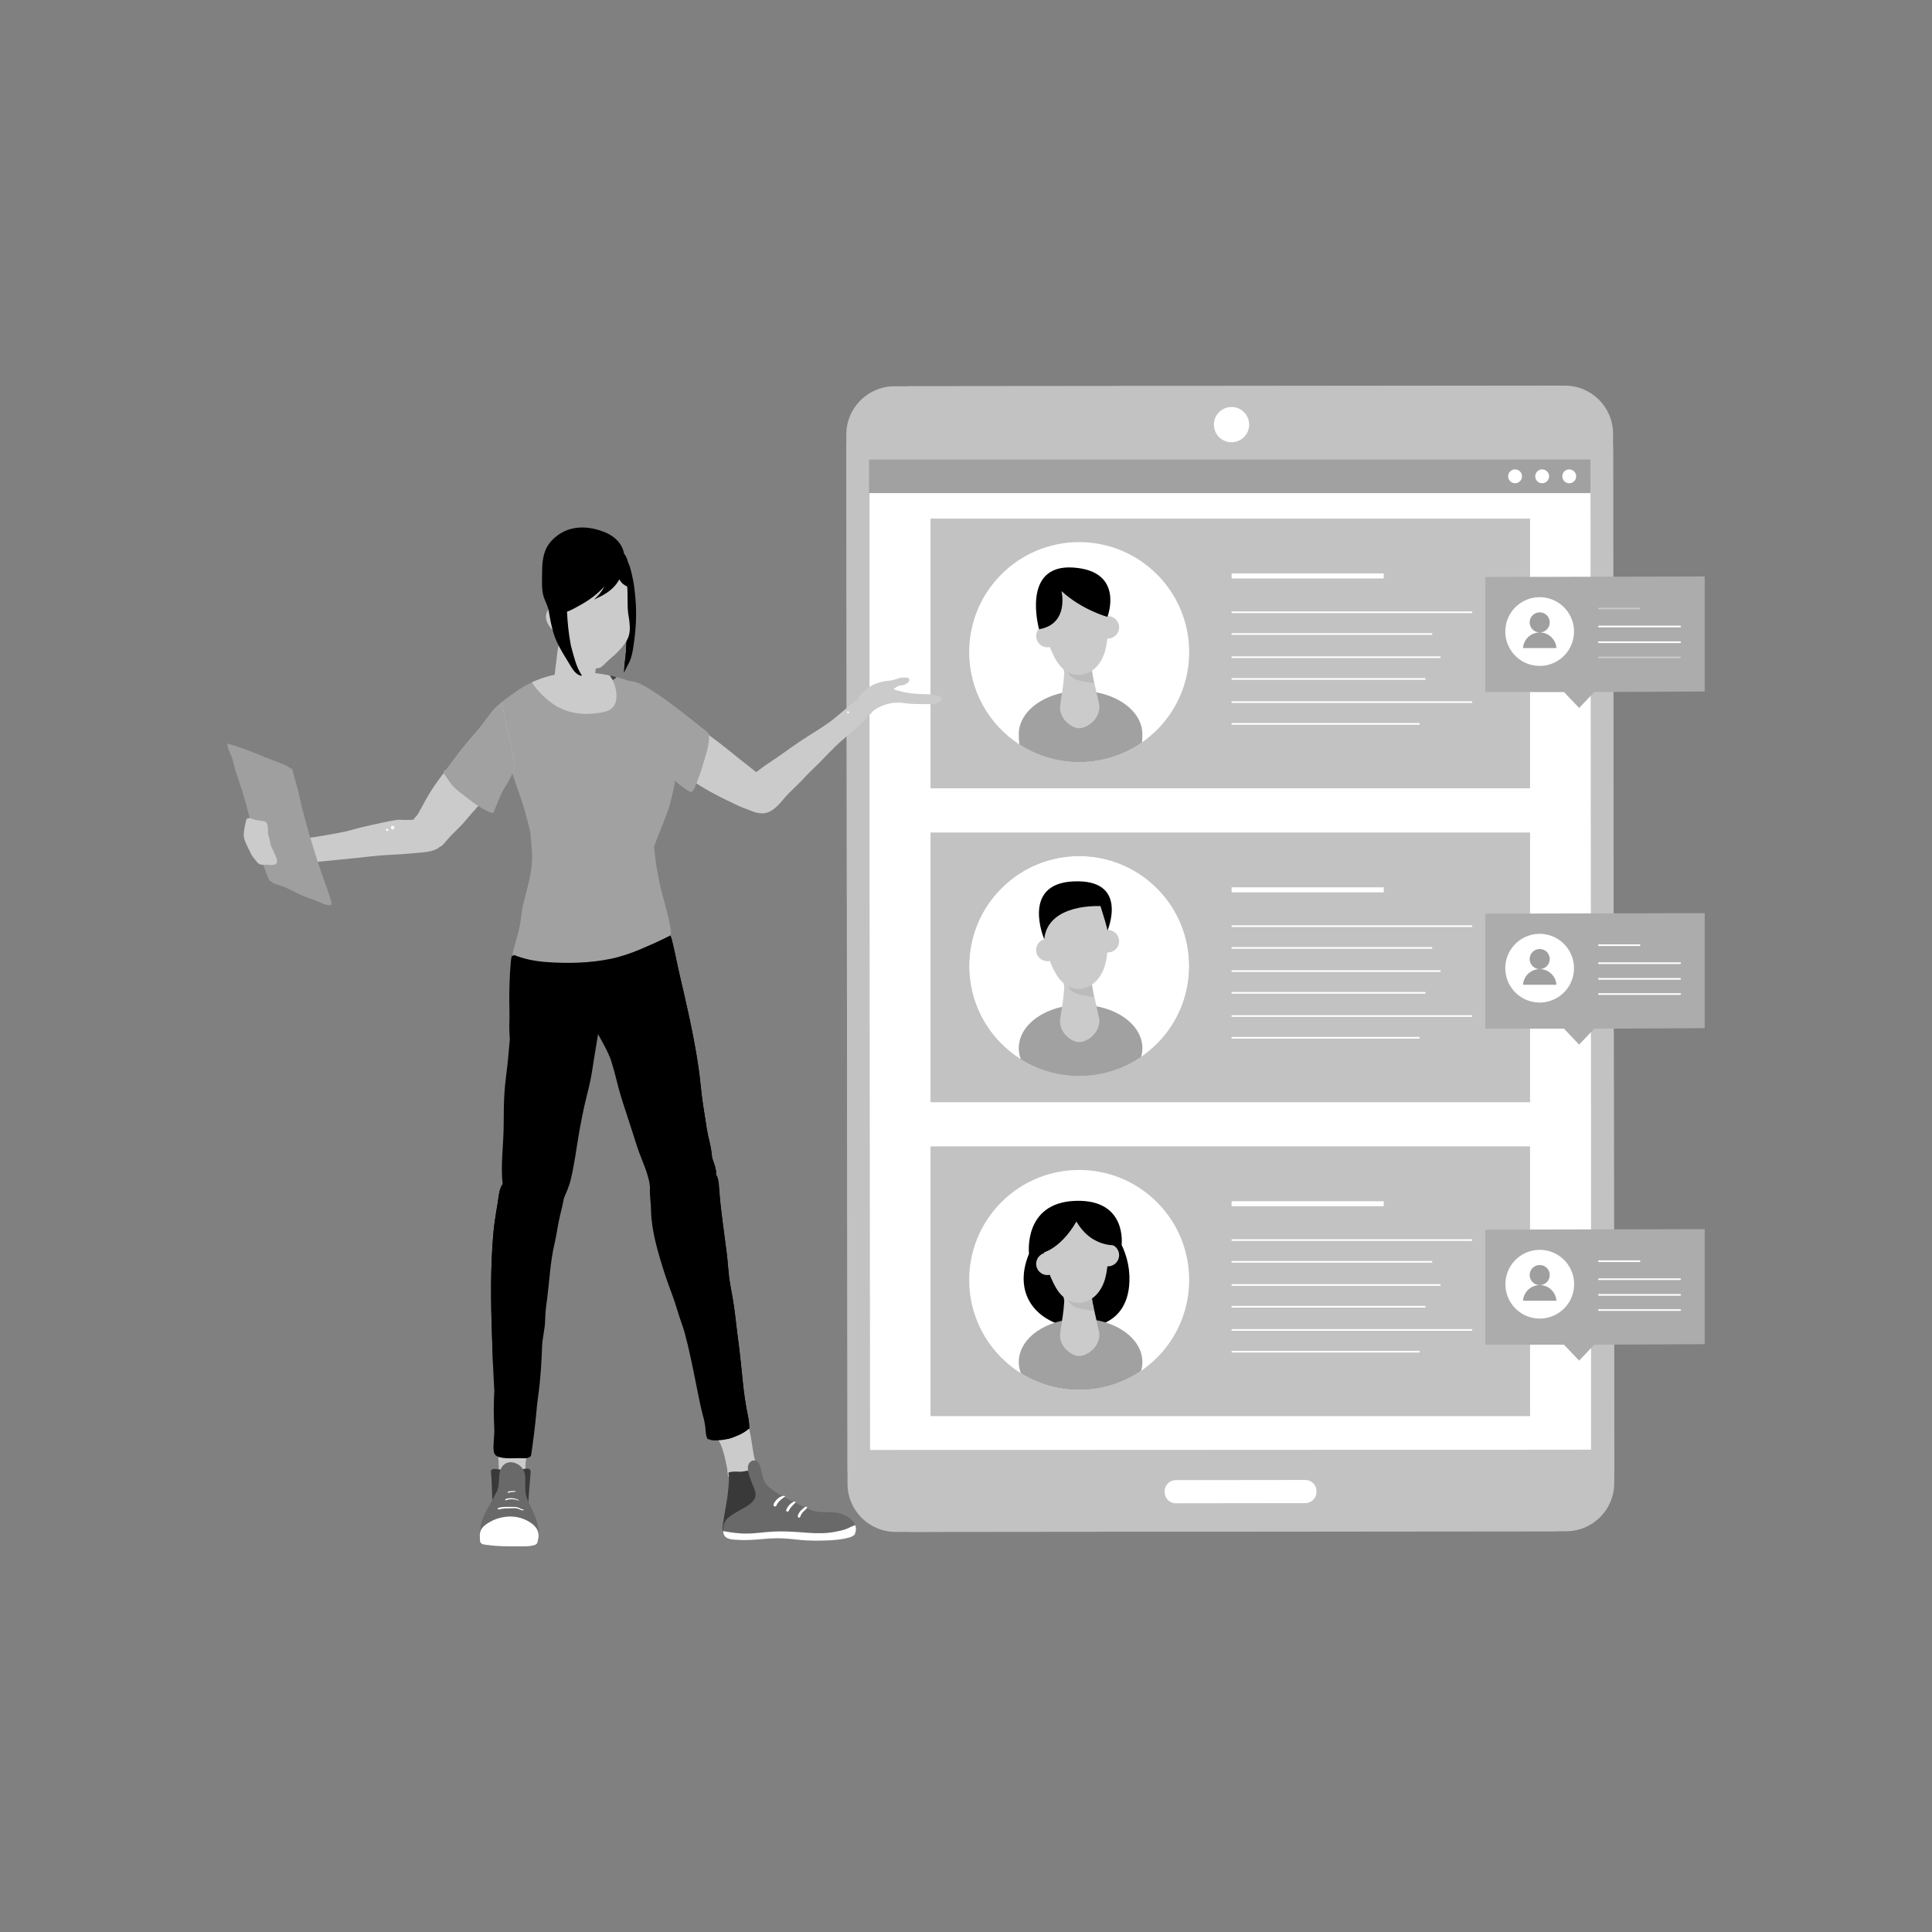 <svg xmlns="http://www.w3.org/2000/svg" xmlns:xlink="http://www.w3.org/1999/xlink" enable-background="new 0 0 850 850" viewBox="0 0 850 850"><rect x="0" y="0" width="850" height="850" fill="#808080" stroke="none"/><path fill="#bcbcbc" d="M682.24,673.7l-281.33,0.27c-15.46,0.02-28.01-12.5-28.03-27.96l-0.51-448.04      c-0.02-15.46,12.5-28.01,27.96-28.03l281.33-0.27c15.46-0.02,28.01,12.5,28.03,27.96l0.51,448.04      C710.22,661.13,697.7,673.68,682.24,673.7z" class="colorcebdaa svgShape"/><rect width="317.47" height="435.62" x="382.53" y="202.34" fill="#ffffff" class="colorfff svgShape"/><path fill="#c2c2c2" d="M688.47,169.66l-294.96,0.29c-11.7,0.01-21.17,9.51-21.16,21.21l0.52,461.66       c0.01,11.7,9.51,21.17,21.21,21.16l294.96-0.29c11.7-0.01,21.17-9.51,21.16-21.21l-0.52-461.66       C709.67,179.12,700.17,169.65,688.47,169.66z M700.19,637.8l-317.4,0.31l-0.44-435.61l317.4-0.31L700.19,637.8z" class="colorff9f85 svgShape"/><path fill="#ffffff" d="M574.29 661.31l-56.98.07c-2.72 0-4.92-2.19-4.92-4.91l0-.36c0-2.72 2.19-4.92 4.91-4.92l56.98-.07c2.72 0 4.92 2.19 4.92 4.91l0 .36C579.2 659.11 577 661.31 574.29 661.31zM549.58 186.81c.01 4.29-3.46 7.76-7.75 7.77-4.29 0-7.76-3.46-7.77-7.75-.01-4.29 3.46-7.76 7.75-7.77C546.1 179.05 549.57 182.52 549.58 186.81z" class="colorfff svgShape"/><rect width="317.41" height="14.76" x="382.36" y="202.18" fill="#a1a1a1" class="colorff7444 svgShape"/><path fill="#ffffff" d="M669.62 209.56c0 1.68-1.36 3.05-3.05 3.05-1.68 0-3.05-1.36-3.05-3.05 0-1.68 1.36-3.05 3.05-3.05C668.26 206.52 669.62 207.88 669.62 209.56zM681.54 209.56c0 1.68-1.36 3.05-3.05 3.05-1.68 0-3.05-1.36-3.05-3.05 0-1.68 1.36-3.05 3.05-3.05C680.17 206.52 681.54 207.88 681.54 209.56zM693.45 209.56c0 1.68-1.36 3.05-3.05 3.05-1.68 0-3.05-1.36-3.05-3.05 0-1.68 1.36-3.05 3.05-3.05C692.09 206.52 693.45 207.88 693.45 209.56z" class="colorfff svgShape"/><path fill="#c2c2c2" d="M409.39,228.17v118.66h263.78V228.17H409.39z" class="colorff9f85 svgShape"/><rect width="105.86" height=".74" x="541.85" y="269" fill="#ffffff" class="colorfff svgShape"/><rect width="66.94" height="2.21" x="541.85" y="252.28" fill="#ffffff" class="colorfff svgShape"/><rect width="88.25" height=".74" x="541.85" y="278.57" fill="#ffffff" class="colorfff svgShape"/><rect width="91.95" height=".74" x="541.85" y="288.77" fill="#ffffff" class="colorfff svgShape"/><rect width="85.28" height=".74" x="541.85" y="298.34" fill="#ffffff" class="colorfff svgShape"/><rect width="105.86" height=".74" x="541.85" y="308.53" fill="#ffffff" class="colorfff svgShape"/><rect width="82.71" height=".74" x="541.85" y="318.11" fill="#ffffff" class="colorfff svgShape"/><path fill="#ffffff" d="M523.19,286.91c0,16.46-8.21,30.99-20.76,39.72c-7.84,5.47-17.37,8.67-27.63,8.67       c-9.71,0-18.74-2.86-26.32-7.78c-13.29-8.62-22.08-23.59-22.08-40.62c0-26.73,21.67-48.39,48.39-48.39       C501.52,238.52,523.19,260.19,523.19,286.91z" class="colorfff svgShape"/><path fill="#a1a1a1" d="M502.6,323.01c0,1.3-0.06,2.5-0.17,3.63c-7.84,5.47-17.37,8.67-27.63,8.67c-9.71,0-18.74-2.86-26.32-7.78        c-0.18-1.37-0.27-2.88-0.27-4.52c0-8.52,8.01-15.74,19.05-18.16c2.58-0.57,5.31-0.87,8.15-0.87c2.41,0,4.75,0.22,6.98,0.63        C494.03,306.78,502.6,314.19,502.6,323.01z" class="colorff7444 svgShape"/><path fill="#cbcbcb" d="M474.89,320.39L474.89,320.39c3.35-0.11,8.96-3.77,8.82-9.84l-3.25-14.63l-1.47-16.08l-13.26,2.67        l2.51,13.58c-0.34,5.59-0.89,7.67-1.8,14.16C465.62,316.16,471.6,320.51,474.89,320.39z" class="colorf7a3a0 svgShape"/><path fill="#bbbbbb" d="M480.27,294.01l1,6.57c-2.3-0.32-7.25-0.98-9.21-2.27c-4.28-2.82-2.19-7.18-0.3-9.66        C473.08,286.92,476.4,293.09,480.27,294.01z" class="colorf78480 svgShape"/><path fill="#cbcbcb" d="M483.71,257.55c1.7,0.48,5.68,16.88,2.57,28.54c-3.24,12.15-15.42,14.71-21.46,4.65        c-7.63-12.7-5.66-26.49-5.98-29.26C458.25,256.29,474.32,254.88,483.71,257.55z" class="colorf7a3a0 svgShape"/><path fill="#cbcbcb" d="M455.96 280.81c.53 2.67 3.14 4.41 5.81 3.87 2.67-.54 4.41-3.14 3.87-5.81-.54-2.67-3.14-4.41-5.81-3.87C457.16 275.54 455.42 278.14 455.96 280.81zM482.59 276.97c.53 2.67 3.14 4.41 5.81 3.87 2.67-.54 4.41-3.14 3.87-5.81-.54-2.67-3.14-4.41-5.81-3.87C483.79 271.7 482.06 274.3 482.59 276.97z" class="colorf7a3a0 svgShape"/><path fill="#000000" d="M467.02,260.06c0,0,3.52,14.5-9.87,16.78c0,0-8.09-28.61,14.91-27.15        c22.99,1.47,15.17,21.71,15.17,21.71S476.06,268.38,467.02,260.06z" class="color302120 svgShape"/><g><path fill="none" d="M523.19,286.91c0,16.46-8.21,30.99-20.76,39.72c-7.84,5.47-17.37,8.67-27.63,8.67       c-9.71,0-18.74-2.86-26.32-7.78c-13.29-8.62-22.08-23.59-22.08-40.62c0-26.73,21.67-48.39,48.39-48.39       C501.52,238.52,523.19,260.19,523.19,286.91z"/></g><g><rect width="263.78" height="118.66" x="409.39" y="366.27" fill="#c2c2c2" class="colorff9f85 svgShape"/><rect width="105.86" height=".74" x="541.85" y="407.11" fill="#ffffff" class="colorfff svgShape"/><rect width="66.94" height="2.21" x="541.85" y="390.38" fill="#ffffff" class="colorfff svgShape"/><rect width="88.25" height=".74" x="541.85" y="416.68" fill="#ffffff" class="colorfff svgShape"/><rect width="91.95" height=".74" x="541.85" y="426.87" fill="#ffffff" class="colorfff svgShape"/><rect width="85.28" height=".74" x="541.85" y="436.44" fill="#ffffff" class="colorfff svgShape"/><rect width="105.86" height=".74" x="541.85" y="446.64" fill="#ffffff" class="colorfff svgShape"/><rect width="82.71" height=".74" x="541.85" y="456.21" fill="#ffffff" class="colorfff svgShape"/><defs><circle id="a" cx="474.8" cy="425.02" r="48.39" transform="rotate(-45.001 474.795 425.025)"/></defs><use fill="#8b8b8b" overflow="visible" xlink:href="#a" class="colorec632b svgShape"/><clipPath id="b"><use overflow="visible" xlink:href="#a"/></clipPath><g clip-path="url(#b)"><circle cx="474.8" cy="425.02" r="48.39" fill="#ffffff" transform="rotate(-45.001 474.795 425.025)" class="colorfff svgShape"/></g><g clip-path="url(#b)"><ellipse cx="475.41" cy="461.12" fill="#a1a1a1" rx="27.19" ry="19.03" class="colorff7444 svgShape"/><path fill="#cbcbcb" d="M474.89,458.5L474.89,458.5c3.35-0.11,8.96-3.77,8.82-9.84l-3.25-14.63l-1.47-16.08l-13.26,2.67        l2.51,13.58c-0.34,5.59-0.89,7.67-1.8,14.16C465.62,454.27,471.6,458.61,474.89,458.5z" class="colorf7a3a0 svgShape"/><path fill="#bbbbbb" d="M480.27,432.12l1,6.57c-2.3-0.32-7.25-0.98-9.21-2.27c-4.28-2.82-2.19-7.18-0.3-9.66        C473.08,425.03,476.4,431.19,480.27,432.12z" class="colorf78480 svgShape"/><path fill="#cbcbcb" d="M483.71,395.66c1.7,0.48,5.68,16.88,2.57,28.54c-3.24,12.15-15.42,14.71-21.46,4.65        c-7.63-12.7-5.66-26.49-5.98-29.26C458.25,394.4,474.32,392.99,483.71,395.66z" class="colorf7a3a0 svgShape"/><path fill="#cbcbcb" d="M455.96 418.92c.53 2.67 3.14 4.41 5.81 3.87 2.67-.54 4.41-3.14 3.87-5.81-.54-2.67-3.14-4.41-5.81-3.87C457.16 413.64 455.42 416.24 455.96 418.92zM482.59 415.07c.53 2.67 3.14 4.41 5.81 3.87 2.67-.54 4.41-3.14 3.87-5.81-.54-2.67-3.14-4.41-5.81-3.87C483.79 409.8 482.06 412.4 482.59 415.07z" class="colorf7a3a0 svgShape"/><path fill="#000000" d="M484.18,398.66c0,0-23.16-1.43-24.76,14.55c0,0-10.37-24.26,12.64-25.42        c25-1.26,15.17,21.71,15.17,21.71S487.65,409.67,484.18,398.66z" class="color302120 svgShape"/></g></g><g><rect width="263.78" height="118.66" x="409.39" y="504.37" fill="#c2c2c2" class="colorff9f85 svgShape"/><rect width="105.86" height=".74" x="541.85" y="545.21" fill="#ffffff" class="colorfff svgShape"/><rect width="66.94" height="2.21" x="541.85" y="528.49" fill="#ffffff" class="colorfff svgShape"/><rect width="88.25" height=".74" x="541.85" y="554.78" fill="#ffffff" class="colorfff svgShape"/><rect width="91.95" height=".74" x="541.85" y="564.98" fill="#ffffff" class="colorfff svgShape"/><rect width="85.28" height=".74" x="541.85" y="574.55" fill="#ffffff" class="colorfff svgShape"/><rect width="105.86" height=".74" x="541.85" y="584.74" fill="#ffffff" class="colorfff svgShape"/><rect width="82.71" height=".74" x="541.85" y="594.31" fill="#ffffff" class="colorfff svgShape"/><defs><circle id="c" cx="474.8" cy="563.12" r="48.39" transform="rotate(-45.001 474.794 563.13)"/></defs><clipPath id="d"><use overflow="visible" xlink:href="#c"/></clipPath><g clip-path="url(#d)"><circle cx="474.8" cy="563.12" r="48.39" fill="#ffffff" transform="rotate(-45.001 474.794 563.13)" class="colorfff svgShape"/></g><g clip-path="url(#d)"><path fill="#000000" d="M457.6,543.49c-5.5,6.67-10.31,18.79-4.83,28.76c7.21,13.11,28.46,15.66,38.21,6.51       c6.44-6.04,6-15.44,5.88-18.06c-0.55-11.81-8.75-26.25-20.78-27.08C466.3,532.95,459.16,541.6,457.6,543.49z" class="color302120 svgShape"/></g><g clip-path="url(#d)"><ellipse cx="475.41" cy="599.22" fill="#a1a1a1" rx="27.19" ry="19.03" class="colorff7444 svgShape"/><path fill="#cbcbcb" d="M474.89,596.6L474.89,596.6c3.35-0.11,8.96-3.77,8.82-9.84l-3.25-14.63l-1.47-16.08l-13.26,2.67        l2.51,13.58c-0.34,5.59-0.89,7.67-1.8,14.16C465.62,592.37,471.6,596.71,474.89,596.6z" class="colorf7a3a0 svgShape"/><path fill="#bbbbbb" d="M480.27,570.22l1,6.57c-2.3-0.32-7.25-0.98-9.21-2.27c-4.28-2.82-2.19-7.18-0.3-9.66        C473.08,563.13,476.4,569.3,480.27,570.22z" class="colorf78480 svgShape"/><path fill="#cbcbcb" d="M483.71,533.76c1.7,0.48,5.68,16.88,2.57,28.54c-3.24,12.15-15.42,14.71-21.46,4.65        c-7.63-12.7-5.66-26.49-5.98-29.26C458.25,532.5,474.32,531.09,483.71,533.76z" class="colorf7a3a0 svgShape"/><path fill="#cbcbcb" d="M455.96 557.02c.53 2.67 3.14 4.41 5.81 3.87 2.67-.54 4.41-3.14 3.87-5.81-.54-2.67-3.14-4.41-5.81-3.87C457.16 551.75 455.42 554.35 455.96 557.02zM482.59 553.18c.53 2.67 3.14 4.41 5.81 3.87 2.67-.54 4.41-3.14 3.87-5.81-.54-2.67-3.14-4.41-5.81-3.87C483.79 547.9 482.06 550.5 482.59 553.18z" class="colorf7a3a0 svgShape"/><path fill="#000000" d="M473.57,537.4c0,0-8.52,16.17-20.84,14.23c0,0-2.7-22.42,20.27-23.3c23.02-0.88,20.46,19.31,20.46,19.31        S481.17,550.45,473.57,537.4z" class="color302120 svgShape"/></g></g><g><path fill="#959595" d="M294.2,418.34c0,0.58-0.99,1.06-2.2,1.06c-1.22,0-2.2-0.47-2.2-1.06c0-0.58,0.99-1.06,2.2-1.06     C293.21,417.28,294.2,417.75,294.2,418.34z" class="coloree8a3c svgShape"/></g><g><polygon fill="#acacac" points="653.44 401.97 653.44 452.58 688.09 452.58 694.75 459.58 701.41 452.58 750 452.35 750 401.74" class="color599bff svgShape"/><path fill="#ffffff" d="M739.18 424.13h-35.71c-.2 0-.37-.16-.37-.37 0-.2.16-.37.37-.37h35.71c.2 0 .37.16.37.37C739.54 423.96 739.38 424.13 739.18 424.13zM721.32 416.21h-17.85c-.2 0-.37-.16-.37-.37 0-.2.16-.37.37-.37h17.85c.2 0 .37.16.37.37C721.69 416.04 721.53 416.21 721.32 416.21zM739.18 431.03h-35.71c-.2 0-.37-.16-.37-.37 0-.2.16-.37.37-.37h35.71c.2 0 .37.16.37.37C739.54 430.86 739.38 431.03 739.18 431.03zM739.18 437.71h-35.71c-.2 0-.37-.16-.37-.37 0-.2.16-.37.37-.37h35.71c.2 0 .37.16.37.37C739.54 437.54 739.38 437.71 739.18 437.71z" class="colorfff svgShape"/><circle cx="677.41" cy="425.96" r="15.12" fill="#ffffff" transform="rotate(-80.758 677.396 425.98)" class="colorfff svgShape"/><path fill="#9f9f9f" d="M681.83 421.94c0 2.44-1.98 4.42-4.42 4.42-2.44 0-4.42-1.98-4.42-4.42 0-2.44 1.98-4.42 4.42-4.42C679.85 417.52 681.83 419.5 681.83 421.94zM684.76 433.24c-.25-3.84-3.44-6.88-7.35-6.88-3.9 0-7.09 3.04-7.35 6.88H684.76z" class="color408eff svgShape"/></g><g><polygon fill="#acacac" points="653.44 541 653.44 591.61 688.09 591.61 694.75 598.61 701.41 591.61 750 591.38 750 540.77" class="color599bff svgShape"/><path fill="#ffffff" d="M739.18 563.16h-35.71c-.2 0-.37-.16-.37-.37 0-.2.16-.37.37-.37h35.71c.2 0 .37.16.37.37C739.54 563 739.38 563.16 739.18 563.16zM721.32 555.24h-17.85c-.2 0-.37-.16-.37-.37s.16-.37.37-.37h17.85c.2 0 .37.16.37.37S721.53 555.24 721.32 555.24zM739.18 570.06h-35.71c-.2 0-.37-.16-.37-.37 0-.2.16-.37.37-.37h35.71c.2 0 .37.16.37.37C739.54 569.89 739.38 570.06 739.18 570.06zM739.18 576.74h-35.71c-.2 0-.37-.16-.37-.37s.16-.37.37-.37h35.71c.2 0 .37.16.37.37S739.38 576.74 739.18 576.74z" class="colorfff svgShape"/><circle cx="677.41" cy="565" r="15.12" fill="#ffffff" transform="rotate(-80.781 677.423 564.985)" class="colorfff svgShape"/><path fill="#9f9f9f" d="M681.83 560.97c0 2.44-1.98 4.42-4.42 4.42-2.44 0-4.42-1.98-4.42-4.42 0-2.44 1.98-4.42 4.42-4.42C679.85 556.55 681.83 558.53 681.83 560.97zM684.76 572.27c-.25-3.84-3.44-6.88-7.35-6.88-3.9 0-7.09 3.04-7.35 6.88H684.76z" class="color408eff svgShape"/></g><g><polygon fill="#acacac" points="653.44 253.86 653.44 304.47 688.09 304.47 694.75 311.46 701.41 304.47 750 304.23 750 253.62" class="color599bff svgShape"/><path fill="#ffffff" d="M739.18,276.01h-35.71c-0.2,0-0.37-0.16-0.37-0.37c0-0.2,0.16-0.37,0.37-0.37h35.71        c0.2,0,0.37,0.16,0.37,0.37C739.54,275.85,739.38,276.01,739.18,276.01z" class="colorfff svgShape"/><path fill="#cacaca" d="M721.32,268.08h-17.85c-0.2,0-0.35-0.16-0.35-0.35s0.16-0.35,0.35-0.35h17.85c0.2,0,0.35,0.16,0.35,0.35       S721.52,268.08,721.32,268.08z" class="colordcccb9 svgShape"/><path fill="#ffffff" d="M739.18,282.91h-35.71c-0.2,0-0.37-0.16-0.37-0.37c0-0.2,0.16-0.37,0.37-0.37h35.71        c0.2,0,0.37,0.16,0.37,0.37C739.54,282.75,739.38,282.91,739.18,282.91z" class="colorfff svgShape"/><path fill="#cacaca" d="M739.18,289.58h-35.71c-0.2,0-0.35-0.16-0.35-0.35c0-0.2,0.16-0.35,0.35-0.35h35.71       c0.2,0,0.35,0.16,0.35,0.35C739.53,289.42,739.37,289.58,739.18,289.58z" class="colordcccb9 svgShape"/><circle cx="677.41" cy="277.85" r="15.12" fill="#ffffff" transform="rotate(-80.758 677.4 277.866)" class="colorfff svgShape"/><path fill="#9f9f9f" d="M681.83 273.83c0 2.44-1.98 4.42-4.42 4.42-2.44 0-4.42-1.98-4.42-4.42 0-2.44 1.98-4.42 4.42-4.42C679.85 269.41 681.83 271.39 681.83 273.83zM684.76 285.13c-.25-3.84-3.44-6.88-7.35-6.88-3.9 0-7.09 3.04-7.35 6.88H684.76z" class="color408eff svgShape"/></g><g><path fill="#cbcbcb" d="M315.56,632.79c1.72,2.32,2.63,5.27,3.29,8.06c0.34,1.39,0.63,2.81,0.89,4.22       c0.29,1.5,0.32,3.04,0.64,4.52c0.04,0.13,0.18,0.23,0.3,0.23c2.22-0.29,4.5-0.09,6.72-0.52c2.02-0.39,3.91-1.34,5.79-2.16       c0.14-0.05,0.2-0.25,0.16-0.39c-0.13-0.46-0.21-0.95-0.43-1.38c-0.05-0.52-0.21-1.04-0.32-1.45c-0.36-1.39-0.8-2.73-1.05-4.16       c-0.32-1.89-0.59-3.81-0.91-5.72c-0.14-0.91-0.25-1.82-0.43-2.72c-0.21-1.04-0.57-2-0.54-3.07c0-0.18-0.16-0.29-0.32-0.25       c-0.04,0-0.07,0-0.09,0.02c-1.29,0.63-2.47,1.43-3.84,1.89c-1.11,0.36-2.23,0.68-3.34,0.98c-2.09,0.57-4.5,0.55-6.43,1.57       C315.54,632.52,315.49,632.68,315.56,632.79z" class="colorf7a3a0 svgShape"/><path fill="#cbcbcb" d="M315.56,632.79c1.72,2.32,2.63,5.27,3.29,8.06c0.34,1.39,0.63,2.81,0.89,4.22       c0.98-1.23,2.02-2.43,2.95-3.74c1.61-2.23,2.97-4.66,4.24-7.11c0.61-1.2,1.27-2.36,1.88-3.54c0.32-0.63,0.57-1.29,0.55-1.98       c0.18-0.09,0.27-0.3,0.18-0.48c-0.04-0.07-0.11-0.16-0.18-0.21c-0.04,0-0.07,0-0.09,0.02c-1.29,0.63-2.47,1.43-3.84,1.89       c-1.11,0.36-2.23,0.68-3.34,0.98c-2.09,0.57-4.5,0.55-6.43,1.57C315.54,632.52,315.49,632.68,315.56,632.79z" class="colorf7a3a0 svgShape"/><path fill="#000000" d="M255.03,425.22c0.34,1.48,0.73,2.97,1.02,4.47c1.27,6.56,1.64,13.4,4.27,19.62       c2.41,5.72,6.08,10.78,8.29,16.57c0.55,1.84,1.18,3.68,1.66,5.54c1.13,4.45,2.23,8.86,3.63,13.24       c1.38,4.38,2.88,8.7,4.25,13.08c1.38,4.38,2.72,8.77,4.5,13.03c0.89,2.14,1.68,4.32,2.32,6.58c0.23,0.82,0.45,1.66,0.68,2.5       c0.05,0.5,0.11,0.98,0.18,1.48c0.23,1.64,0.45,3.29,1.72,4.49c2.04,1.98,5.38,2.02,8.02,1.86c2.79-0.16,5.68-0.59,8.42-1.22       c3.02-0.7,6.11-2.04,8.49-4.07c1.57-1.36,2.84-3.4,2.61-5.43c-0.02-0.21-0.07-0.43-0.13-0.64c0.18-0.45,0.05-0.98-0.02-1.47       c-0.11-0.73-0.3-1.45-0.52-2.14c-0.32-1.07-0.73-2.11-1.09-3.18c-0.18-1.43-0.34-2.86-0.57-4.29       c-0.32-1.89-0.84-3.75-1.25-5.63c-0.43-1.91-0.7-3.88-1-5.81c-0.64-4.13-1.34-8.22-1.84-12.37c-0.46-3.9-0.79-7.79-1.36-11.69       c-2.07-14.21-5.36-28.25-8.63-42.21c-0.8-3.43-1.41-6.88-2.22-10.29c-0.32-1.34-0.59-2.68-0.95-4       c-0.21-0.75-0.48-1.52-1.05-2.06c-0.7-0.64-1.64-0.75-2.56-0.73c-1.5,0.04-3.02,0.21-4.5,0.43c-3.43,0.48-6.81,1.25-10.17,2.14       c-0.11,0.04-0.2,0.05-0.3,0.09c-3.2,0.84-6.38,1.82-9.56,2.73c-2.95,0.84-5.92,1.73-8.67,3.09c-1.52,0.73-3.66,1.77-3.97,3.65       C254.62,423.45,254.84,424.36,255.03,425.22z" class="color302120 svgShape"/><path fill="#000000" d="M271.67,430.09c-0.27,1.88-0.73,3.9-0.5,5.79c0.29,2.18,1.79,4.27,2.72,6.22       c1.16,2.48,2.25,5.02,3.36,7.54c2.2,5.06,4.4,10.11,6.65,15.14c2.22,4.97,4.52,9.9,7.04,14.73c2.48,4.77,5.11,9.47,7.58,14.24       c2.04,3.95,4.04,8.08,6.65,11.67c1.39,1.89,2.9,3.73,4.43,5.52c1.75,2.06,3.54,4.11,5.5,6c-0.02-0.21-0.07-0.43-0.13-0.64       c0.18-0.45,0.05-0.98-0.02-1.47c-0.11-0.73-0.3-1.45-0.52-2.14c-0.32-1.07-0.73-2.11-1.09-3.18c-0.18-1.43-0.34-2.86-0.57-4.29       c-0.32-1.89-0.84-3.75-1.25-5.63c-0.43-1.91-0.7-3.88-1-5.81c-0.64-4.13-1.34-8.22-1.84-12.37c-0.46-3.9-0.79-7.79-1.36-11.69       c-2.07-14.21-5.36-28.25-8.63-42.21c-0.8-3.43-1.41-6.88-2.22-10.29c-0.32-1.34-0.59-2.68-0.95-4       c-0.21-0.75-0.48-1.52-1.05-2.06c-0.7-0.64-1.64-0.75-2.56-0.73c-1.5,0.04-3.02,0.21-4.5,0.43c-3.43,0.48-6.81,1.25-10.17,2.14       c-0.11,0.04-0.2,0.05-0.3,0.09c-0.21,0.09-0.41,0.21-0.61,0.32c-1.77,1-3.77,2.29-4.9,4.02c-1.02,1.57-0.52,3.15,0.04,4.79       C272.35,424.88,272.06,427.4,271.67,430.09z" class="color302120 svgShape"/><path fill="#000000" d="M285.93,524.83c0.05,1.68,0.25,3.34,0.38,5.02c0.13,2.07,0.11,4.16,0.32,6.24       c0.2,2.14,0.54,4.29,0.93,6.42c0.88,4.54,2.14,8.99,3.48,13.42c1.36,4.5,2.9,8.95,4.57,13.35c1.66,4.32,2.9,9.24,4.5,13.56       c3,8.06,7.43,33.63,8.69,38.17c0.64,2.31,1.25,4.63,1.52,6.99c0.2,1.72,0.09,3.54,1,5.08c0.14,0.23,0.41,0.2,0.57,0.05       c0.59,0.57,2.02,0.57,2.68,0.57c1.63,0.04,3.31-0.16,4.91-0.46c0.25-0.05,0.5-0.11,0.75-0.18c1.48-0.36,2.93-0.91,4.32-1.52       c1.02-0.43,2.02-0.93,2.95-1.54c0.5-0.34,1.27-0.8,1.7-1.36c0.13,0.16,0.45,0.13,0.45-0.14c0.02-2.2-0.34-4.38-0.79-6.54       c-1.98-9.45-2.43-19.19-3.65-28.77c-0.61-4.88-1.27-9.74-1.8-14.62c-0.52-4.63-1.39-9.19-2.2-13.76       c-0.84-4.74-0.95-9.56-1.59-14.31c-0.64-4.9-1.32-9.78-1.93-14.69c-0.48-3.84-0.95-7.68-1.2-11.56       c-0.04-0.54-0.05-1.13-0.09-1.73c-0.11-1.98-0.3-4.2-1.32-5.75c-1.36-2.11-5.04-0.77-6.93-0.32c-1.79,0.41-3.61,0.55-5.41,0.84       c-2.31,0.36-4.61,0.77-6.9,1.22c-2.23,0.43-4.41,0.86-6.7,0.77c-1.22-0.04-2.18,0.16-2.72,1.36       C285.86,521.9,285.9,523.45,285.93,524.83z" class="color302120 svgShape"/><path fill="#000000" d="M314.74 571.87c.79 10.65 1.72 21.28 2.68 31.92.91 9.76 1.73 19.53 2.82 29.27 1.48-.36 2.93-.91 4.32-1.52 1.02-.43 2.02-.93 2.95-1.54.5-.34 1.27-.8 1.7-1.36.13.16.45.13.45-.14.02-2.2-.34-4.38-.79-6.54-1.98-9.45-2.43-19.19-3.65-28.77-.61-4.88-1.27-9.74-1.8-14.62-.52-4.63-1.39-9.19-2.2-13.76-.84-4.74-.95-9.56-1.59-14.31-.64-4.9-1.32-9.78-1.93-14.69-.48-3.84-.95-7.68-1.2-11.56-.04-.54-.05-1.13-.09-1.73-.02.05-.02.09-.04.12-.45 1.23-.8 2.48-1.05 3.75-.93 4.79-1.43 9.67-1.68 14.53C313.15 551.22 313.99 561.59 314.74 571.87zM305.54 486.05c1.72 0 1.72 2.67 0 2.67C303.83 488.71 303.82 486.05 305.54 486.05z" class="color302120 svgShape"/><path fill="#393939" d="M318.09,673.31c-0.36-0.87-0.11-2.1,0.01-2.93c0.31-2.19,0.63-4.35,1.05-6.53       c0.51-2.66,0.95-5.34,1.19-8.04c0.22-2.46,0.64-5.2,0.15-7.64c-0.03-0.17,0.05-0.32,0.21-0.37c1.5-0.5,3.05-0.37,4.61-0.3       c1.63,0.07,3.15-0.55,4.76-0.53c1.28,0.02,1.86,1.02,2.35,2.06c0.73,1.54,1.48,3.08,2.01,4.71c1,3.02,1.24,6.54-0.72,9.23       c-1.6,2.19-4.07,3.58-6.38,4.9c-1.62,0.93-3.11,1.93-4.58,3.1c-0.65,0.52-1.32,0.99-2.04,1.41c-0.63,0.36-1.63,0.76-2.04,1.38       c-0.26,0.4-0.87,0.05-0.64-0.37C318.04,673.37,318.07,673.34,318.09,673.31z" class="color66220c svgShape"/><path fill="#696969" d="M318.15,673.62c0.05,0.91,0.32,1.77,0.86,2.38c1.3,1.47,4.16,1.38,5.92,1.5       c3.66,0.25,7.33-0.09,10.97-0.41c3.73-0.3,7.38-0.48,11.12-0.09c3.61,0.38,7.22,0.82,10.85,0.82c3.41,0.02,6.84,0,10.26-0.36       c1.57-0.18,3.15-0.41,4.68-0.79c1.2-0.29,2.48-0.66,3.31-1.66c0.13-0.16,0.13-0.34,0.07-0.48c0.32-0.73,0.48-1.5,0.38-2.31       c-0.05-0.45-0.16-0.86-0.32-1.27c-1.29-3.2-5.7-5.24-8.81-5.54c-3.57-0.32-7.11,0.27-10.56-1c-3.06-1.13-6-2.81-8.94-4.24       c-2.97-1.45-5.93-3-8.56-5.04c-1.23-0.97-2.36-1.98-3.07-3.41c-0.59-1.18-0.88-2.52-1.16-3.82c-0.34-1.54-0.63-3.34-1.68-4.58       c-1.04-1.18-2.72-0.98-3.68,0.2c-1,1.18-0.8,2.93-0.5,4.34c0.45,2.04,1.3,3.99,2.07,5.93c0.68,1.75,1.59,3.56,0.7,5.4       c-1.41,2.91-4.75,4.06-7.31,5.67c-2.13,1.34-5.02,2.63-6.02,5.08C318.31,670.92,318.03,672.34,318.15,673.62z" class="coloraa4729 svgShape"/><path fill="#ffffff" d="M318.15 673.62c.05.91.32 1.77.86 2.38 1.3 1.47 4.16 1.38 5.92 1.5 3.66.25 7.33-.09 10.97-.41 3.73-.3 7.38-.48 11.12-.09 3.61.38 7.22.82 10.85.82 3.41.02 6.84 0 10.26-.36 1.57-.18 3.15-.41 4.68-.79 1.2-.29 2.48-.66 3.31-1.66.13-.16.13-.34.07-.48.32-.73.48-1.5.38-2.31-.05-.45-.16-.86-.32-1.27-.02.02-.02.02-.02.04-1.7.57-3.23 1.57-4.97 2.06-2.14.61-4.38 1.04-6.58 1.29-4.02.45-7.99.13-12.01-.18-4.04-.29-8.13-.52-12.19-.34-3.97.18-7.9.86-11.88.89C325.09 674.77 321.62 674.23 318.15 673.62zM351.51 665.68c.25-.42.55-.81.88-1.16.32-.34.66-.65 1.02-.94.37-.3.8-.62 1.28-.69.29-.04.5.21.37.48-.19.38-.54.69-.85.97-.33.29-.65.6-.94.93-.29.33-.47.56-.71.96-.06.09-.11.19-.16.29-.02.04-.04.09-.06.13-.01.03-.02.03-.02.04 0 .01 0 .01-.01.04-.09.23-.15.47-.27.69-.28.5-1.02.26-1.04-.28C350.97 666.63 351.26 666.1 351.51 665.68zM345.89 664.31c.31-.9.95-1.72 1.59-2.4.32-.33.7-.62 1.09-.87.17-.11.35-.23.54-.31.24-.11.45-.12.7-.13.15-.01.23.16.16.28-.03.06-.06.12-.1.18.01-.05.03-.1.04-.15-.02.39-.51.72-.77.99-.29.29-.56.6-.84.9-.13.15-.26.3-.38.45-.01.01-.03.03-.04.05-.03.04-.06.08-.09.12-.06.09-.12.17-.18.26-.23.36-.42.74-.64 1.1-.16.26-.48.37-.76.25C345.98 664.92 345.79 664.6 345.89 664.31zM340.38 661.74c.06-.15.13-.3.2-.45.12-.24.27-.47.43-.69.35-.48.75-.93 1.2-1.31.48-.41.97-.73 1.56-.95.46-.17 1.06-.35 1.52-.13.1.05.11.2.04.27-.16.16-.34.23-.52.36-.19.14-.4.26-.58.41-.35.28-.74.59-1.12.96-.19.18-.37.37-.54.57-.04.05-.08.1-.12.15-.02.02-.04.05-.06.07-.07.1-.15.2-.21.3-.13.2-.26.41-.37.62-.06.1-.1.2-.15.3-.01.03-.01.03-.02.04 0 .01-.01.02-.02.06-.05.12-.1.21-.2.3-.17.16-.4.23-.63.17-.2-.05-.42-.24-.45-.45C340.28 662.11 340.3 661.94 340.38 661.74z" class="colorfff svgShape"/><g><path fill="#cbcbcb" d="M380.48,304.24c1.5-2.06,3.63-3.13,6-3.86c1.54-0.48,3.1-0.81,4.71-0.91c1.65-0.1,2.96-0.67,4.51-1.17       c0.86-0.27,5.17-0.72,4.29,1.25c-0.45,1.02-1.69,1.62-2.72,1.87c-0.88,0.21-1.62,0.1-2.44,0.58c-0.76,0.44-1.47,0.99-2.14,1.56       c-0.01,0.01-0.01,0.03-0.03,0.04c-0.01,0-0.02,0.01-0.03,0.01c-0.01,0.01-0.01,0.01-0.02,0.02c-0.04,0.03-0.07,0.04-0.11,0.03       c-1.5,0.67-3.32,0.59-4.92,0.62c-1.11,0.02-2.22-0.02-3.33,0.04c-1.19,0.06-2.37,0.32-3.57,0.29       C380.52,304.59,380.37,304.39,380.48,304.24z" class="colorf7a3a0 svgShape"/><path fill="#cbcbcb" d="M274.21,305.19c1.04,3.88,2.31,7.65,3.65,11.44c1.39,3.9,2.61,7.85,3.91,11.78       c0.07,0.23,0.34,0.23,0.45,0.09c0.64,1.32,1.55,2.47,2.88,3.47c2.59,1.93,5.43,3.41,8.26,4.95c2.56,1.38,5.09,2.77,7.6,4.24       c0.71,0.43,1.43,0.86,2.13,1.3c1.84,1.16,3.66,2.38,5.52,3.52c4.93,3.07,10.26,5.63,15.51,8.11c1.29,0.63,2.59,1.16,3.91,1.7       c1.05,0.41,2.11,0.82,3.16,1.23c0.98,0.38,1.91,0.63,2.84,0.71c0.05,0.02,0.11,0.04,0.16,0.04c4.72,0.68,7.93-3.11,10.67-6.36       c1.77-2.11,3.73-3.93,5.7-5.83c2.45-2.36,4.65-4.95,7.13-7.27c4.56-4.27,8.63-9.08,13.4-13.14c2.47-2.09,4.95-4.13,7.27-6.38       c1.23-1.18,2.73-2.43,3.73-3.91c0.73-0.5,1.29-1.29,1.91-1.89c0.3-0.29,0.64-0.57,1.02-0.82c1.16-0.82,2.54-1.43,3.81-1.91       c1.73-0.66,3.61-1.02,5.47-1.11c1.86-0.11,3.68,0.23,5.54,0.41c1.88,0.18,3.81,0.18,5.7,0.2c1.77,0.02,3.59,0.11,5.34-0.05       c0.71-0.05,2.07-0.46,2.84-1.13c0.59-0.5,0.84-1.13,0.25-1.88c-0.09-0.13-0.25-0.04-0.3,0.07c-0.46-0.61-1.36-0.79-2.09-0.91       c-1.54-0.25-3.02-0.46-4.57-0.46c-3.61-0.04-7.02-0.3-10.53-1.18c-2.88-0.71-5.68-1.93-8.63-2.31       c-2.72-0.36-4.97,0.14-7.18,1.75c-1,0.73-1.84,1.61-2.5,2.66c-0.29,0.48-0.59,0.98-0.89,1.47c-1.57,0.98-3.02,2.23-4.41,3.41       c-1.98,1.68-3.95,3.4-5.99,5.02c-3.77,3.02-7.83,5.43-11.9,8.01c-4.04,2.56-7.93,5.36-11.83,8.13       c-3.32,2.36-6.84,4.5-10.04,7.04c-0.13,0.11-0.27,0.23-0.39,0.34c-0.57-0.48-1.14-0.95-1.73-1.39       c-3.38-2.61-6.68-5.25-9.99-7.95c-2.86-2.32-5.75-4.54-8.7-6.72c-0.55-0.63-1.27-1.14-1.89-1.7c-1.25-1.07-2.39-2.22-3.81-3.13       c-2.93-1.89-5.54-4.16-8.27-6.33c-1.23-0.95-2.59-1.72-3.86-2.61c-1.36-0.95-2.63-2.04-3.97-3c-2.68-1.91-5.45-3.88-8.47-5.18       c-1.02-0.45-2.11-0.71-3.2-0.97c0-0.07-0.04-0.13-0.13-0.16c-1.14-0.32-2.2-0.86-3.36-1.14c-0.48-0.13-1.05-0.25-1.52-0.05       c-0.09-0.04-0.18-0.07-0.27-0.11c-0.38-0.2-0.7,0.36-0.32,0.55c0.02,0.02,0.04,0.02,0.07,0.04       C272.37,301.3,273.85,303.82,274.21,305.19z" class="colorf7a3a0 svgShape"/><path fill="#cbcbcb" d="M303.07,342.45c1.84,1.16,3.66,2.38,5.52,3.52c4.93,3.07,10.26,5.63,15.51,8.11       c1.29,0.63,2.59,1.16,3.91,1.7c-1.91-1.52-3.75-3.11-5.5-4.84c-2.22-2.22-4.22-4.7-6.59-6.76c-0.98-0.86-1.98-1.68-2.88-2.64       c-0.89-0.98-1.73-2.04-2.61-3.06c-0.84-0.97-1.7-1.89-2.63-2.75c-0.43-0.38-1.13-1.07-1.77-0.93       c-0.61,0.14-0.84,0.95-1.07,1.41c-0.5,1.02-0.95,2.06-1.25,3.15C303.44,340.36,303.25,341.44,303.07,342.45z" class="colorf7a3a0 svgShape"/><path fill="#a1a1a1" d="M274.82,299.9c0.11,1.52,0.34,3.02,0.93,4.43c0.57,1.39,1.22,2.72,1.61,4.18       c0.89,3.31,1.34,6.74,2.2,10.06c0.77,2.9,1.72,5.79,2.98,8.51c1.23,2.7,2.91,4.84,5.04,6.92c2.11,2.06,3.91,4.4,5.99,6.49       c0.91,0.91,1.84,1.79,2.81,2.59c1.25,1.11,2.54,2.13,3.88,3.09c0.95,0.68,2,1.55,3.07,2.02c0.02,0,0.02,0.02,0.04,0.02       c0.45,0.2,0.77,0.36,1.13,0.04c0.79-0.7,1.25-1.91,1.63-2.88c0.52-1.34,1.05-2.68,1.55-4.04c1.04-2.93,1.91-5.95,2.79-8.94       c0.88-3,1.64-6.13,1.5-9.28c0-0.02-0.02-0.02-0.02-0.02c0-0.04,0-0.07-0.02-0.11c-0.02-0.02-0.05-0.04-0.07-0.07       c0,0,0-0.02-0.02-0.02c-0.93-1.23-2.36-2.14-3.56-3.11c-1.59-1.3-3.23-2.57-4.86-3.86c-3.11-2.47-6.27-4.91-9.49-7.26       c-3.27-2.38-6.61-4.65-10.1-6.68c-2.57-1.5-5.66-2.66-8.7-2.39C274.96,299.62,274.8,299.74,274.82,299.9z" class="colorff7444 svgShape"/><path fill="#cbcbcb" d="M358.87,333.88c1.33-0.93,2.38-2.19,3.57-3.28c1.04-0.95,2.02-1.96,3.05-2.92       c0.46-0.43,0.93-0.87,1.45-1.24c0.27-0.19,0.56-0.37,0.85-0.52c0.26-0.13,0.7-0.2,0.9-0.39c0.13-0.12,0.24,0.16,0.05,0.15       c-0.27-0.02-0.61,0.29-0.83,0.43c-0.3,0.2-0.57,0.44-0.84,0.67c-0.54,0.47-1.04,0.97-1.52,1.48c-0.91,0.97-1.85,1.86-2.82,2.76       c-1.06,0.98-2.02,2.12-3.19,2.99c-0.47,0.35-0.98,0.64-1.46,0.97c-0.54,0.37-0.95,0.79-1.4,1.26c-0.11,0.12-0.36,0.02-0.3-0.15       C356.73,335.1,358.07,334.44,358.87,333.88z" class="colorf7a3a0 svgShape"/><path fill="#ffffff" d="M373.11,312.94c0.58,0,0.58,0.91,0,0.91C372.52,313.85,372.52,312.94,373.11,312.94z" class="colorfff svgShape"/></g><g><path fill="#cbcbcb" d="M219.12,649.84c0.01-1.15,0.18-2.29,0.31-3.42c0.02-0.2,0.03-0.39,0.03-0.59c-0.02-0.3-0.04-0.6-0.05-0.89       c-0.03-0.71-0.06-1.42-0.07-2.14c-0.08-1.25-0.09-2.48,0.32-3.65c0.06-0.17,0.18-0.25,0.36-0.27c1.76-0.23,3.49,0.01,5.23,0.27       c1.98,0.3,3.93,0.44,5.93,0.52c0.18,0.01,0.3,0.1,0.37,0.21c0.07,0.03,0.13,0.09,0.16,0.19c0.22,0.81-0.19,1.69-0.34,2.48       c-0.21,1.14-0.13,2.36-0.19,3.51c-0.05,1.06-0.2,2.11-0.33,3.17c-0.11,0.89-0.16,1.77-0.22,2.65c0.04,0.19,0.08,0.37,0.05,0.58       c-0.01,0.12-0.09,0.2-0.21,0.21c-1.78,0.15-3.56,0.33-5.35,0.22c-1.68-0.1-3.33-0.54-5.02-0.55c-0.11,0.04-0.22,0.02-0.31-0.05       c-0.13-0.05-0.23-0.15-0.23-0.29c0-0.01,0-0.02,0-0.03C219.19,651.34,219.12,650.57,219.12,649.84z" class="colorf7a3a0 svgShape"/><path fill="#393939" d="M216.17,646.77c0.68-0.8,2.31-0.49,3.17-0.33c3.52,0.63,7.28,0.26,10.82-0.12       c0.79-0.09,1.98-0.42,2.72-0.02c0.97,0.53,0.49,2.36,0.43,3.19c-0.29,4.07-0.73,8.12-0.87,12.2c0.12,0.13,0.17,0.33,0.03,0.51       c-0.01,0.01-0.04,0.01-0.05,0.03c0,0.02,0,0.05,0,0.07c0,0.1-0.13,0.1-0.15,0.01c-0.43,0.19-1.18,0.01-1.54-0.05       c-1.08-0.15-2.14-0.37-3.22-0.56c-1.43-0.25-2.93-0.2-4.38-0.19c-2.05,0.02-4.09,0.14-6.13,0.33       c-0.19,0.02-0.33-0.17-0.34-0.34c-0.08-3.78-0.33-7.56-0.44-11.35c-0.02-0.78-0.19-1.56-0.22-2.34       C215.98,647.46,215.92,647.06,216.17,646.77z" class="color66220c svgShape"/><path fill="#696969" d="M211.31,672.49c0.25-1.82,0.71-3.6,1.42-5.3c0.75-1.79,1.8-3.44,2.72-5.15       c0.99-1.84,1.97-3.69,2.97-5.53c0.94-1.72,1.03-3.58,1.11-5.5c0.1-2.63,0.38-5.75,2.98-7.15c2.29-1.24,5.13-0.22,6.83,1.56       c1.95,2.05,1.85,4.88,1.75,7.51c-0.08,2.31,0.03,4.59,0.96,6.74c0.89,2.06,1.9,4.06,2.8,6.11c0.86,1.98,1.53,3.94,1.87,6.07       c0.14,0.86,0.52,2.12,0.17,3c0.24,0.13,0.27,0.56-0.06,0.68c-1.58,0.54-3.06,1.13-4.73,1.37c-1.72,0.25-3.46,0.3-5.19,0.29       c-3.81-0.02-7.63-0.08-11.42-0.56c-0.88-0.11-1.76-0.24-2.63-0.38c-0.5-0.08-1-0.15-1.37-0.53       C210.66,674.93,211.17,673.48,211.31,672.49z" class="coloraa4729 svgShape"/><path fill="#ffffff" d="M211.26 674.02c.52-1.97 2.26-3.24 3.92-4.24 4.34-2.59 9.93-3.37 14.73-1.64 2.27.82 4.97 2.36 6.25 4.5.84 1.4 1 3.23.51 4.8 0 0 0 .01 0 .01-.08.68-.14 1.4-.7 1.87-.72.6-1.93.73-2.81.85-1.43.19-2.86.17-4.3.16-3.17-.03-6.33.02-9.5-.14-1.49-.08-2.96-.21-4.44-.42-.95-.13-2.33-.11-3.13-.71-.64-.48-.62-1.26-.64-1.98C211.12 676.06 211 675.01 211.26 674.02zM219.09 663.52c.85-.4 1.91-.47 2.85-.53 1-.07 2-.04 3-.03.97.01 1.98-.03 2.92.25.4.12.77.31 1.13.51.45.24.87.33 1.36.45.14.03.13.23 0 .27-.7.2-1.43-.26-2.05-.53-.99-.43-2.1-.37-3.16-.34-1 .03-2.01.02-3.01.08-.99.06-1.92.32-2.89.44C218.95 664.12 218.83 663.65 219.09 663.52zM222.31 659.68c.13-.21.42-.27.64-.33.23-.07.47-.11.71-.15.56-.08 1.13-.09 1.7-.05 1.02.08 2.08.31 2.92.92.1.07.01.23-.1.17-.85-.46-1.92-.6-2.86-.63-.51-.02-1.02.01-1.52.1-.24.04-.48.1-.71.18-.22.07-.41.2-.64.17C222.29 660.03 222.23 659.8 222.31 659.68zM223.45 656.32c.12-.09.29-.12.44-.15.16-.03.31-.06.47-.08.32-.04.64-.07.97-.09.29-.01.59-.03.88-.01.13.01.25.02.38.03.1.01.2.06.29.08.08.02.08.14 0 .16-.09.03-.18.07-.28.08-.12.02-.24.02-.35.03-.29.03-.58.04-.88.06-.31.03-.61.06-.91.12-.15.03-.29.06-.44.1-.15.04-.3.1-.45.11C223.31 656.76 223.27 656.45 223.45 656.32z" class="colorfff svgShape"/><path fill="#000000" d="M216.61,591.97c0.11,2.81,0.2,5.61,0.3,8.42c0.16,3.88,0.34,7.76,0.59,11.62       c-0.13,1.43-0.14,2.86-0.2,4.2c-0.11,2.75-0.09,5.49,0,8.24c0.07,2.18,0.25,4.4,0.14,6.59c-0.09,1.52-0.25,3.02-0.3,4.54       c-0.05,1.25-0.13,2.72,0.38,3.9c0.46,1.05,1.63,1.47,2.68,1.72c2.84,0.68,5.75,0.27,8.65,0.34c1.27,0.02,3.07,0.27,4.18-0.5       c0.18-0.12,0.32-0.25,0.45-0.38c0.04,0,0.11,0,0.11-0.05c0.46-2.29,2.09-15.17,2.36-18.96c0.3-4.24,1.02-8.45,1.47-12.67       c0.43-4.31,0.75-8.6,0.93-12.92c0.09-2.07,0.09-4.15,0.36-6.22c0.25-2.06,0.68-4.09,0.93-6.17c0.25-2.04,0.18-4.07,0.34-6.11       c0.16-2.04,0.46-4.06,0.73-6.08c1.05-8.2,1.39-16.49,3.31-24.55c0.95-4.04,1.39-8.15,2.38-12.17c0.64-2.59,1.27-5.2,1.77-7.83       c1.14-2.59,2.25-5.11,2.93-7.93c1.68-7.02,2.56-14.24,3.79-21.36c0.64-3.63,1.36-7.22,2.14-10.81       c0.79-3.56,1.77-7.08,2.54-10.63c0.75-3.47,1.25-6.99,1.79-10.51c0.54-3.5,1.2-6.99,1.72-10.49c0.32-2.14,0.63-4.29,0.84-6.45       c0.93-0.88,1.61-2.02,2.13-3.16c1.02-2.25,1.64-4.7,2.18-7.11c0.68-2.95,1.47-5.9,1.98-8.88c0.66-3.81,0.98-7.7,0.82-11.58       c-0.02-0.23-0.2-0.41-0.43-0.41c-3.43-0.07-6.84,0.5-10.28,0.25c-3.31-0.25-6.58-0.32-9.88-0.32       c-6.13-0.02-12.28,0.09-18.39,0.45c-1.57,0.09-3.65-0.38-5.08,0.38c-1.68,0.86-2.07,3.07-2.23,4.77       c-0.52,5.93-0.71,11.88-0.66,17.85c0.04,3.02,0.14,6.02,0.02,9.04c-0.11,2.47,0.07,4.95,0.21,7.42       c-0.04,0.27-0.05,0.52-0.09,0.77c-0.27,2.57-0.45,5.16-0.7,7.74c-0.45,4.99-1.29,9.92-1.59,14.92       c-0.27,4.4-0.32,8.81-0.32,13.22c0,4.68-0.36,9.33-0.61,13.99c-0.21,4.15-0.36,8.56,0.16,12.83c-0.04,0.07-0.09,0.13-0.13,0.2       c-1.47,2.27-1.61,5.31-2.02,7.88c-0.21,1.36-0.45,2.7-0.68,4.06c-0.46,2.97-0.93,5.92-1.2,8.92c-0.2,2.14-0.36,4.29-0.5,6.43       C215.72,562.89,216.07,577.44,216.61,591.97z" class="color302120 svgShape"/><path fill="#000000" d="M216.63 548.38c.14-2.14.3-4.29.5-6.43.12-1.37.29-2.74.48-4.1.07-.5.14-1.01.22-1.51.08-.56.16-1.12.25-1.67.08-.55.16-1.09.25-1.64.01-.01.01-.01.02-.02.22-1.34.44-2.69.66-4.04.41-2.57.55-5.61 2.02-7.88.89.07 1.64.77 2.31 1.32 1.59 1.32 3.2 2.31 5.16 3.06 4.34 1.68 8.79 1.52 13.35 1.45.93-.18 1.85-.42 2.73-.73 0-.03 0-.05 0-.07 0-.23.32-.24.37-.05.02-.01.05-.01.07-.02.25-.09.48.2.41.41-.11.36-.28.67-.48.97-.17 4.29-2.32 8.39-5.03 11.62-1.79 2.11-3.38 4.24-4.7 6.67-1.29 2.41-2.34 4.93-3.32 7.49-2.14 5.58-3.72 11.33-5.92 16.87-2.18 5.54-4.41 10.99-5.72 16.83-1 4.5-1.54 9.24-3.36 13.49-.11-2.81-.2-5.61-.3-8.42C216.07 577.44 215.72 562.89 216.63 548.38zM229.59 515.75c.06-.22.17-.41.33-.57l.26-.2c.2-.12.42-.18.65-.18.18-.01.34.03.5.11.16.05.3.14.42.27.13.12.21.26.27.42.08.15.12.32.11.5-.02.11-.03.23-.05.34-.06.22-.17.41-.33.57l-.26.2c-.2.12-.42.18-.65.18-.18.01-.34-.03-.5-.11-.16-.05-.3-.14-.42-.27-.13-.12-.21-.26-.27-.42-.08-.15-.12-.32-.11-.5L229.59 515.75zM236.37 511.68c1.22 0 1.22 1.9 0 1.9C235.14 513.58 235.14 511.68 236.37 511.68z" class="color302120 svgShape"/></g><g><path fill="#a1a1a1" d="M219.65,310.62c0-1.08,0.99-1.72,1.79-2.28c1.18-0.82,2.25-1.76,3.42-2.58c0.47-0.33,0.95-0.66,1.45-0.98       c2.41-1.83,5.04-3.38,7.82-4.64c5.18-2.38,10.83-3.77,16.41-4.2c5.81-0.43,11.85,0.05,17.59,1.25c0.73,0.14,1.45,0.3,2.16,0.48       c2.7,0.66,5.58,1.36,8.01,2.73c2.56,1.47,4.2,3.61,5.65,6.13c1.86,3.2,3.22,6.7,4.66,10.1c0.43,1,0.88,2.04,1.3,3.07       c1.55,2.77,2.59,5.83,3.59,8.85c0.63,1.86,1.25,3.72,1.84,5.58c0.54,1.77,1.18,3.63,1.36,5.47c0.16,1.84,0.36,3.5,0.09,5.34       c-0.02,0.09-0.04,0.18-0.05,0.27c-0.3,1.82-0.82,3.61-1.2,5.41c-0.82,3.9-2.22,7.63-3.68,11.31       c-1.38,3.41-2.73,6.81-4.02,10.26c-0.02,0.07-0.05,0.13-0.07,0.2c0.3,3.02,0.57,6.06,1.09,9.08c0.64,3.75,1.36,7.56,2.32,11.24       c0.93,3.5,1.95,6.95,2.77,10.45c0.36,1.52,0.71,3.02,0.97,4.54c0.09,0.55,0.2,1.2,0.21,1.82c0.07,0.3,0.11,0.63,0.09,0.93       c-0.04,0.39-0.21,0.71-0.46,0.98c0.02-0.02,0.04-0.02,0.05-0.02c0.11-0.04,0.18,0.13,0.07,0.18       c-4.16,2.13-8.43,4.04-12.74,5.88c-4.27,1.8-8.67,3.36-13.22,4.32c-9.47,1.98-19.41,2.16-29.02,1.43       c-4.63-0.36-9.33-1.3-13.65-3.02c-0.09-0.04-0.14-0.11-0.18-0.18c-0.04,0.11-0.07,0.21-0.11,0.32       c-0.13,0.39-0.68,0.23-0.59-0.16c0.91-4.34,2.45-8.54,3.31-12.92c0.45-2.25,0.64-4.52,1-6.79c0.34-2.22,0.98-4.38,1.52-6.56       c1.11-4.43,2.36-8.97,2.75-13.53c0.27-2.82,0.14-5.59-0.11-8.36c-0.13-1.59-0.29-3.18-0.45-4.79       c-0.02-0.07,0.05-0.11,0.11-0.11c-0.46-2.29-1.07-4.54-1.64-6.79c-1.05-4.11-2.34-8.17-3.75-12.17       c-0.38-1.07-0.75-2.14-1.13-3.22c-2.41-6.93-4.66-13.99-5.75-21.27c-0.45-3-1.04-8.57-1.19-11.27       c-0.02-0.06-0.04-0.13-0.06-0.19C219.79,311.71,219.65,311.16,219.65,310.62z" class="colorff7444 svgShape"/><path fill="#424242" d="M263.26,299.95c-0.56-0.04-1.09-0.04-1.52-0.44c-0.28-0.25-0.51-0.59-0.72-0.93       c-0.01,0-0.02,0-0.02-0.01c-0.57-0.33-0.98-1.07-1.26-1.65c-0.13-0.28-0.25-0.62-0.28-0.96c2.92,0.22,5.82,0.63,8.66,1.22       c0.73,0.14,1.45,0.3,2.16,0.48c0.28,0.07,0.56,0.14,0.84,0.21c-0.01,0.04,0,0.08-0.03,0.12c-0.28,0.56-0.97,0.9-1.49,1.17       c-0.55,0.28-1.14,0.54-1.74,0.69C266.36,300.23,264.78,300.05,263.26,299.95z" class="color731116 svgShape"/><path fill="#cbcbcb" d="M234.12,300.14c0.45,1.2,1.57,2.47,2.11,3.09c2.29,2.68,4.91,5.15,7.9,7.02c3.11,1.95,6.36,3.07,9.97,3.57       c3.57,0.5,7.04,0.25,10.58-0.36c2.52-0.45,4.99-1.38,5.97-3.91c0.93-2.41,0.61-5.27-0.09-7.7c-0.5-1.66-1.27-3.36-2.45-4.66       c-5.74-1.2-11.78-1.68-17.59-1.25C244.95,296.37,239.31,297.76,234.12,300.14z" class="colorf7a3a0 svgShape"/><path fill="#cbcbcb" d="M267.86,299.85c-1.51,0.37-3.08,0.19-4.6,0.1c-0.56-0.04-1.09-0.04-1.52-0.44       c-0.28-0.25-0.51-0.59-0.72-0.93c-0.01,0-0.02,0-0.02-0.01c-0.57-0.33-0.98-1.07-1.26-1.65c-0.13-0.28-0.25-0.62-0.28-0.96       c2.92,0.22,5.82,0.63,8.66,1.22c0.55,0.6,1,1.3,1.38,2.03C268.97,299.47,268.42,299.71,267.86,299.85z" class="colorf7a3a0 svgShape"/></g><g><path fill="#000000" d="M273.96,258.32c0.02,0.25,0.07,0.5,0.11,0.75c0.04,1.36,0.34,2.75,0.48,4.11       c0.05,0.5,0.11,1.02,0.14,1.54c0.09,0.96,0.16,1.93,0.25,2.9c0.27,3.15,0.59,6.29,0.7,9.44c0.13,3.13-0.02,6.24-0.21,9.36       c-0.18,3.02-0.79,6.02-0.84,9.04c-0.02,0.11-0.07,0.2-0.09,0.29c-0.02,0.05,0.05,0.07,0.07,0.04c0.02-0.04,0.04-0.07,0.05-0.11       c0.02,0.04,0.09,0.04,0.09-0.04c0-0.07,0.02-0.16,0.04-0.25c0.25-0.61,0.57-1.2,0.89-1.77c0.54-0.96,1.11-1.91,1.52-2.95       c0.73-1.8,1.11-3.7,1.41-5.61c1.14-7.15,1.66-14.4,1-21.61c-0.3-3.43-0.66-6.95-1.48-10.29c-0.55-2.16-0.97-5.27-2.75-6.77       c-0.18-0.13-0.41-0.07-0.48,0.13C273.58,250.33,273.53,254.35,273.96,258.32z" class="color302120 svgShape"/><path fill="#000000" d="M274.49,295.74c-0.02,0.05,0.05,0.07,0.07,0.04c0.02-0.04,0.04-0.07,0.05-0.11       c0.02,0.04,0.09,0.04,0.09-0.04c0-0.07,0.02-0.16,0.04-0.25c0.25-0.61,0.57-1.2,0.89-1.77c0.3-1.14,0.63-2.29,0.89-3.45       c0.88-3.88,1.45-7.86,1.68-11.83c0.27-4.09,0.13-8.22-0.25-12.3c-0.23-2.54-0.09-5.63-1.7-7.76c0-0.04,0-0.07-0.02-0.11       c-0.04-0.09-0.11-0.14-0.2-0.18c-0.16-0.11-0.41-0.02-0.46,0.18c-0.11,0.41-0.13,0.8-0.09,1.2v0.29c-0.11,0-0.2,0.05-0.25,0.13       c-0.7,0.95-0.48,2.14-0.5,3.23c0,0.57-0.02,1.13-0.05,1.7c0.09,0.96,0.16,1.93,0.25,2.9c0.27,3.15,0.59,6.29,0.7,9.44       c0.13,3.13-0.02,6.24-0.21,9.36c-0.18,3.02-0.79,6.02-0.84,9.04C274.57,295.56,274.51,295.65,274.49,295.74z" class="color302120 svgShape"/><path fill="#cbcbcb" d="M243.95,298.05c0,0.2,0.18,0.32,0.34,0.34c1.57,0.16,3.06,0.66,4.61,0.95c1.39,0.27,2.81,0.25,4.22,0.39       c2.86,0.3,5.59,1.07,8.47,0.39c0.2-0.05,0.27-0.25,0.25-0.45v-0.05c-0.13-0.91-0.13-1.82-0.14-2.73       c0.2-1.79,0.61-3.54,0.23-5.29c-0.02-0.11-0.13-0.18-0.21-0.18c-1.52-0.14-2.84-1.07-4.13-1.81c-1.3-0.75-2.57-1.59-3.81-2.45       c-2.45-1.72-5.06-3.36-6.84-5.81c-0.14-0.18-0.39-0.16-0.48,0.07c0,0.02-0.02,0.05-0.02,0.07c-0.86,2.48-1.22,5.06-1.48,7.67       C244.67,292.13,244.13,295.08,243.95,298.05z" class="colorf7a3a0 svgShape"/><path fill="#cbcbcb" d="M246.44,281.5c0.09,0.41,0.21,0.82,0.36,1.2c0.02,0.09,0.09,0.14,0.16,0.18c0.63,1.88,1.61,3.65,2.61,5.31       c1.41,2.31,2.86,4.57,4.77,6.5c1.63,1.64,3.5,2.84,5.5,3.97c0.61,0.34,1.29,0.71,2,0.97c-0.13-0.91-0.13-1.82-0.14-2.73       c0.2-1.79,0.61-3.54,0.23-5.29c-0.02-0.11-0.13-0.18-0.21-0.18c-1.52-0.14-2.84-1.07-4.13-1.81c-1.3-0.75-2.57-1.59-3.81-2.45       c-2.45-1.72-5.06-3.36-6.84-5.81c-0.14-0.18-0.39-0.16-0.48,0.07C246.45,281.44,246.44,281.48,246.44,281.5z" class="colorf7a3a0 svgShape"/><path fill="#cbcbcb" d="M241.61,256.35c0.79-3.13,2.4-6.08,4.35-8.63c1.95-2.54,4.63-5.01,7.77-5.88       c3.57-0.99,7.37-1.32,10.97-0.31c1.77,0.5,3.49,1.31,4.96,2.42c0.62,0.47,1.08,1,1.49,1.55c3.8,2.35,4.35,7.57,4.74,11.62       c0.32,3.34,0.15,6.67,0.27,10.01c0.06,1.77,0.29,3.5,0.61,5.23c0.3,1.6,0.37,4.95,0.3,4.97c-0.1,1.26-0.37,2.51-0.9,3.65       c-1.01,2.22-2.81,4.2-4.49,5.94c-1.57,1.63-3.38,2.98-5,4.55c-0.84,0.81-2.15,2.42-3.48,2.47c-0.19,0.04-0.39,0.07-0.57,0.09       c-2.7,0.25-5.51-1.87-7.74-3.13c-5.23-2.97-8.41-8.68-10.69-14.05c-1.4-3.3-2.33-6.79-2.79-10.35       C240.99,263.17,240.78,259.65,241.61,256.35z" class="colorf7a3a0 svgShape"/><path fill="#000000" d="M271.64,250.19c0.18-0.89,0.27-1.76,0.29-2.67c0.03-1.49-0.08-3.31,0.8-4.6       c0.08-0.12,0.24-0.21,0.39-0.16c2.71,0.87,3.14,4.54,3.69,6.89c0.33,1.43,0.71,2.85,0.89,4.31c0.17,1.43,0.24,3.15-0.62,4.4       c-0.08,0.12-0.23,0.16-0.36,0.09c-1.11-0.57-2.28-1.1-3.15-2.03c-0.81-0.86-1.32-1.91-1.91-2.91       c-0.16-0.01-0.32-0.11-0.34-0.32C271.21,252.19,271.43,251.19,271.64,250.19z" class="color302120 svgShape"/><path fill="#cbcbcb" d="M240.21,270.77c0.15-1.35,0.85-3.01,2.48-2.84c1.68,0.18,2.57,1.63,2.85,3.15c0.2,1.04,0.27,2.1,0.44,3.14       c0.08,0.48,0.16,0.97,0.23,1.46c0.05,0.15,0.09,0.3,0.15,0.45c0.34,0.82,0.82,1.83,0.45,2.71c-0.06,0.13-0.26,0.2-0.39,0.16       c-1.69-0.59-3.15-1.47-4.28-2.89C240.93,274.6,239.98,272.77,240.21,270.77z" class="colorf7a3a0 svgShape"/><path fill="#3d3d3d" d="M241.9,268.69c0.11,0,0.12,0.18,0,0.18C241.78,268.87,241.78,268.69,241.9,268.69z" class="color6b1013 svgShape"/><path fill="#000000" d="M238.5,252.47c0.01-3.54,0.14-7.14,1.5-10.45c1.12-2.72,3.15-4.92,5.52-6.63       c5.74-4.13,12.72-4.01,19.19-1.77c2.78,0.96,5.43,2.43,7.35,4.7c2.15,2.53,2.94,5.61,2.72,8.89c-0.24,3.56-1.48,6.95-3.66,9.78       c-2.32,3.01-5.55,4.89-8.97,6.4c-0.13,0.09-0.24,0.2-0.37,0.29c-0.11,0.07-0.23-0.09-0.14-0.18c0.81-0.77,1.61-1.53,2.3-2.41       c0.74-0.93,1.37-1.95,1.95-2.98c0.02-0.04,0.05-0.08,0.07-0.12c-0.39,0.4-0.79,0.8-1.18,1.2c-1.76,1.79-3.7,3.37-5.79,4.77       c-2.11,1.41-4.34,2.67-6.59,3.84c-0.96,0.5-1.94,0.96-2.95,1.33c0.25,4.67,0.68,9.29,1.55,13.93c0.08,0.41,0.15,0.82,0.23,1.23       c1.24,4.37,2.14,8.85,4.67,12.73c0.1,0.16-0.07,0.35-0.24,0.31c-2.54-0.6-3.95-3.23-5.19-5.29c-1.9-3.15-3.91-6.24-5.45-9.6       c-1.63-3.54-2.45-7.23-3.14-11.05c-0.18-1.03-0.4-2.11-0.54-3.21c-0.5-1.77-1.34-3.39-1.96-5.11       C238.16,259.7,238.49,255.99,238.5,252.47z" class="color302120 svgShape"/><path fill="#cbcbcb" d="M266.13 276.91c.26-.26.58-.45.89-.65.28-.18.55-.37.72-.66.1-.16.3-.13.38.01.03.02.07.04.08.08.01.22.02.45-.01.67-.02.22-.04.45-.06.67-.01.08-.06.18-.14.19-.57.08-1.14.07-1.71.05C266.1 277.26 266 277.04 266.13 276.91zM256.59 275.24c.05-.03.11-.02.15.02.03.03.06.05.08.07.03.03.05.07.08.1.01.01.01.02.02.02 0 0 .02.03.01.01-.01-.02 0 .01.01.01.01.01.01.02.02.02.02.03.05.06.07.08.05.05.09.11.14.16.03.03.08.07.09.12.01.06 0 .12-.06.15-.02.01-.03.01-.05.01-.04 0-.08-.02-.11-.05-.03-.02-.05-.05-.08-.07-.05-.05-.1-.09-.15-.14-.05-.05-.1-.1-.14-.15-.04-.04-.07-.08-.09-.13-.01-.03-.03-.07-.04-.1C256.52 275.33 256.55 275.26 256.59 275.24zM255.3 275.14c.04-.04.1-.05.15-.02.03.02.07.04.1.07.03.03.05.07.07.1.03.05.06.11.09.17.06.12.1.25.14.38.02.06-.02.12-.08.14-.07.01-.11-.02-.14-.08 0-.01-.01-.01 0 0l-.01-.02c-.01-.01-.01-.03-.02-.04-.01-.03-.02-.05-.04-.08-.03-.05-.05-.11-.08-.16-.03-.05-.06-.1-.1-.15 0 0 0 0 0 0 0-.01-.01-.01-.01-.02-.01-.01-.02-.02-.03-.03-.03-.03-.04-.07-.06-.1C255.26 275.25 255.26 275.18 255.3 275.14zM253.99 274.97c.04-.03.09-.03.13-.01.04.02.08.05.11.09.02.03.04.05.06.08.04.05.07.11.1.17.06.11.12.23.18.34.03.06.02.13-.04.16-.06.03-.13.01-.16-.04-.07-.11-.13-.22-.2-.33-.03-.05-.07-.1-.11-.15-.01-.02.02.02 0 0 0-.01-.01-.01-.01-.02-.01-.01-.02-.02-.03-.03-.02-.03-.04-.05-.05-.08-.01-.01-.01-.03-.02-.04C253.93 275.05 253.96 274.99 253.99 274.97zM252.78 274.58c.03-.03.09-.04.13-.02.06.04.11.08.16.13.06.06.09.15.12.23.05.13.1.26.14.39.02.07-.02.15-.09.16-.08.02-.13-.02-.16-.09-.01-.01-.01-.03-.02-.04-.01-.01 0-.01 0 0 0-.01-.01-.01-.01-.02-.01-.03-.03-.06-.04-.09-.03-.06-.06-.12-.09-.17-.01-.03-.03-.06-.05-.08-.02-.04-.05-.07-.06-.11-.01-.03-.02-.06-.03-.09 0-.01-.01-.03-.01-.04 0-.01-.01-.01-.01-.02 0 0-.01-.02 0-.01C252.74 274.67 252.74 274.62 252.78 274.58zM274.72 273.55c.01-.05.01-.1.03-.14.02-.04.03-.09.05-.13.02-.04.04-.07.06-.11.03-.04.06-.06.11-.07.02 0 .05 0 .06.03 0 .01.01.02.01.03.02.03.01.06.01.09 0 .03-.01.06-.01.1 0 .04 0 .08 0 .12 0 .04 0 .08-.01.12-.01.08-.02.17-.03.25-.01.05-.03.1-.06.15-.02.04-.04.08-.08.11-.06.05-.15.03-.17-.05-.01-.04-.01-.09-.02-.13 0-.01 0-.02 0-.03 0 .03 0 0 0-.01 0-.03-.01-.06 0-.09C274.7 273.72 274.71 273.63 274.72 273.55zM273.66 274.16c0 .03 0-.02 0-.03 0-.03.01-.06.01-.09.01-.04.01-.09.02-.13.01-.03.03-.07.04-.1.02-.06.05-.13.07-.19.01-.03.02-.06.04-.09.02-.06.06-.09.11-.12.05-.03.13-.02.15.04.02.05.04.1.03.16-.01.03-.01.06-.02.09-.01.07-.03.13-.04.2-.01.03-.01.07-.02.1-.01.04-.03.08-.05.12-.03.06-.06.13-.1.18-.04.05-.09.08-.16.06-.06-.02-.1-.07-.1-.13C273.65 274.21 273.65 274.19 273.66 274.16zM272.59 274.29c0-.01 0-.02 0-.03 0 .01 0 .01 0 0 .02-.14.03-.28.05-.41.01-.08.07-.16.16-.16.08 0 .17.07.16.16-.02.15-.04.3-.06.45-.01.03-.01.07-.02.1-.01.04-.03.07-.05.11-.03.06-.05.13-.09.18-.03.05-.11.04-.13-.02-.02-.06-.02-.14-.02-.2 0-.04-.01-.07-.01-.11C272.58 274.34 272.59 274.32 272.59 274.29z" class="colorf7a3a0 svgShape"/></g><g><path fill="#cbcbcb" d="M124.65,378.09c-0.05,0.05-0.09,0.12-0.07,0.23c0.18,0.68-0.02,1.68,0.54,2.22       c0.68,0.64,1.93,0.59,2.77,0.5c3.36-0.39,6.65-1.29,10.01-1.66c6.45-0.73,12.92-1.25,19.37-1.97c3.25-0.34,6.49-0.75,9.74-1.02       c3.16-0.27,6.33-0.36,9.49-0.57c2.9-0.21,5.79-0.45,8.67-0.73c1.52-0.14,3.02-0.3,4.49-0.68c1.41-0.34,2.82-0.91,3.75-1.8       c1.07-0.32,1.91-1.43,2.72-2.39c1.72-2.07,3.56-3.91,5.5-5.77c2.07-2,3.88-4.29,5.77-6.47c0.23-0.29,0.48-0.55,0.71-0.84       c0.75-0.86,1.48-1.72,2.23-2.57c0.57-0.68,1.16-1.36,1.79-2.04c0.25-0.32,0.54-0.63,0.8-0.93c1.84-2.04,3.75-4.02,5.81-5.84       c1.95-1.75,4.15-3.25,5.95-5.16c0.54-0.55,1.14-1.18,1.48-1.91c0.05-0.13,0.11-0.27,0.16-0.39c0.02-0.04,0.02-0.07,0.04-0.11       c0.05-0.13,0.07-0.27,0.09-0.41c0.11-1.07-0.29-2.2-0.45-3.25c-0.45-3.02-1.07-5.95-1.75-8.94c-0.66-2.95-1.36-5.92-1.97-8.9       c-0.32-1.54-0.64-3.11-0.89-4.66c-0.14-0.88-0.2-1.73-0.52-2.54c0.04-0.04,0.07-0.07,0.11-0.09c0.02-0.02,0.02-0.04,0.04-0.05       c-0.07,0.04-0.14,0.05-0.21,0.09c-0.16,0.05-0.32,0.11-0.5,0.16c-0.02,0-0.07-0.02-0.11,0c-1.86,1.25-3.34,2.98-4.7,4.79       c-1.73,2.29-3.38,4.61-5.24,6.81c-2.11,2.5-4.31,4.95-6.36,7.49c-2.02,2.48-3.86,5.11-5.81,7.65c-0.7,0.91-1.39,1.8-2.06,2.7       c-0.2,0.23-0.36,0.46-0.54,0.68c-0.11,0.14-0.23,0.3-0.34,0.45c-2.57,3.4-5.08,6.81-7.18,10.53c-1.36,2.39-2.64,4.84-4,7.26       c-0.61,1.11-1.47,1.61-2.09,2.7c-0.05,0.09-4.9,0.13-5.88,0c-1.66-0.23-12.22,2.22-16.08,3.11c-4.41,1.04-6.36,1.84-10.81,2.65       c-4.52,0.8-9.04,1.7-13.6,2.25c-4.11,0.5-8.27,0.75-12.31,1.77c-0.2,0.05-0.27,0.23-0.23,0.41       C123.38,373.26,124.25,375.64,124.65,378.09z" class="colorf7a3a0 svgShape"/><path fill="#cbcbcb" d="M195.47,338.99c0,0.23,0.02,0.46,0.04,0.7c0.23,2.06,1.32,3.91,2.47,5.59c1.38,1.98,2.5,4.15,4.06,6       c0.84,1,1.82,1.97,2.73,2.91c1,1.02,2.04,2.06,3.22,2.86c0.04,0.04,0.07,0.05,0.13,0.07c0.75-0.86,1.48-1.72,2.23-2.57       c0.57-0.68,1.16-1.36,1.79-2.04c-0.32-0.48-0.84-0.88-1.39-1.3c-1.73-1.36-3.25-3-4.88-4.47c-1.88-1.68-3.79-3.32-5.72-4.97       c-1.2-1.02-2.45-2.45-4.09-2.77c-0.02-0.02-0.04-0.02-0.05-0.02c-0.12-0.02-0.23,0.04-0.3,0.13c-0.02-0.05-0.04-0.09-0.05-0.14       C195.61,338.86,195.45,338.9,195.47,338.99z" class="colorf7a3a0 svgShape"/><path fill="#9f9f9f" d="M100.44,327.18c0.71,0.36,1.63,0.5,2.39,0.74c0.68,0.22,1.36,0.45,2.03,0.69       c1.29,0.45,2.57,0.91,3.85,1.37c2.63,0.96,5.2,2.05,7.79,3.12c2.24,0.92,4.52,1.73,6.78,2.59c1.63,0.62,3.32,1.31,4.64,2.48       c0.17-0.19,0.57-0.17,0.64,0.14c0.88,3.88,2.24,7.64,3.04,11.53c0.82,4.02,1.93,7.98,2.98,11.95c1.04,3.9,2.23,7.8,3.42,11.66       c1.18,3.81,2.38,7.6,3.71,11.36c0.75,2.12,1.54,4.23,2.27,6.35c0.75,2.18,1.59,4.4,1.95,6.68c0.03,0.2-0.25,0.37-0.36,0.17       c-0.06,0.14-0.18,0.24-0.34,0.25c-2.11,0.05-4.11-1.16-6.02-1.91c-2.68-1.05-5.41-1.93-8.03-3.17       c-2.49-1.17-4.92-2.64-7.56-3.47c-1.43-0.45-3.75-0.89-4.73-2.24c-0.12,0.1-0.3,0.12-0.37-0.05       c-3.27-7.65-5.77-15.53-7.76-23.59c-1.03-4.14-1.95-8.3-3.16-12.4c-1.2-4.05-2.6-8.03-3.9-12.05c-0.7-2.16-1.04-4.43-1.81-6.55       c-0.66-1.82-1.78-3.43-1.9-5.41C99.99,327.2,100.26,327.09,100.44,327.18z" class="color408eff svgShape"/><path fill="#cbcbcb" d="M107.32,365.92c0.16-1.32,0.38-2.63,0.74-3.91c0.14-0.51,0.18-1.43,0.62-1.8       c0.44-0.38,1.26-0.25,1.77-0.13c0.71,0.17,1.35,0.53,2.06,0.68c0.68,0.14,1.38,0.21,2.07,0.33c0.67,0.12,1.89,0.1,2.44,0.58       c0.57,0.49,0.71,1.6,0.8,2.29c0.14,1.03,0.15,2.06,0.12,3.09c0.81,1.79,0.74,3.86,1.53,5.67c0.47,1.06,1.01,2.09,1.47,3.16       c0.39,0.91,0.86,1.84,0.97,2.84c0.16,1.46-1.1,1.85-2.33,1.85c-0.75,0-1.5-0.11-2.25-0.13c-0.93-0.02-1.95,0.17-2.86-0.11       c-0.84-0.26-1.42-1.09-1.96-1.73c-0.71-0.84-1.38-1.68-1.92-2.64c-0.62-1.1-1.12-2.27-1.66-3.41c-0.5-1.05-1.07-2.1-1.39-3.22       C107.2,368.11,107.17,367.15,107.32,365.92z" class="colorf7a3a0 svgShape"/><path fill="#a1a1a1" d="M195.16,340.13c0.43,0.68,0.96,1.34,1.39,1.98c0.63,0.95,1.23,1.89,1.93,2.79       c1.34,1.75,3.06,3.06,4.79,4.4c2.25,1.73,4.59,3.63,7.06,5.25c1.95,1.27,3.97,2.39,6.09,3.15c0.14,0.05,0.25,0,0.34-0.09       c0.02,0.02,0.05,0.02,0.07,0.02c0.46-0.25,0.82-1.43,1.04-1.91c0.39-0.91,0.73-1.82,1.09-2.73c0.79-1.98,1.57-3.95,2.7-5.79       c1.72-2.82,3.29-5.45,4.5-8.52c0.05-0.13,0.11-0.27,0.16-0.39c0.02-0.04,0.02-0.07,0.04-0.11c0.05-0.13,0.07-0.27,0.09-0.41       c0.11-1.07-0.29-2.2-0.45-3.25c-0.45-3.02-1.07-5.95-1.75-8.94c-0.66-2.95-1.36-5.92-1.97-8.9c-0.32-1.54-0.64-3.11-0.89-4.66       c-0.14-0.88-0.2-1.73-0.52-2.54c0.04-0.04,0.07-0.07,0.11-0.09c0.02-0.02,0.02-0.04,0.04-0.05c-0.07,0.04-0.14,0.05-0.21,0.09       c-0.16,0.05-0.32,0.11-0.5,0.16c-0.02,0-0.07-0.02-0.11,0c-1.86,1.25-3.34,2.98-4.7,4.79c-1.73,2.29-3.38,4.61-5.24,6.81       c-2.11,2.5-4.31,4.95-6.36,7.49c-2.02,2.48-3.86,5.11-5.81,7.65C197.11,337.59,196.13,338.86,195.16,340.13z" class="colorff7444 svgShape"/><path fill="#ffffff" d="M172.75 363.35c.98 0 .98 1.52 0 1.52C171.77 364.86 171.77 363.35 172.75 363.35zM170.3 364.6c.66 0 .66 1.02 0 1.02C169.64 365.62 169.64 364.6 170.3 364.6z" class="colorfff svgShape"/></g></g></svg>